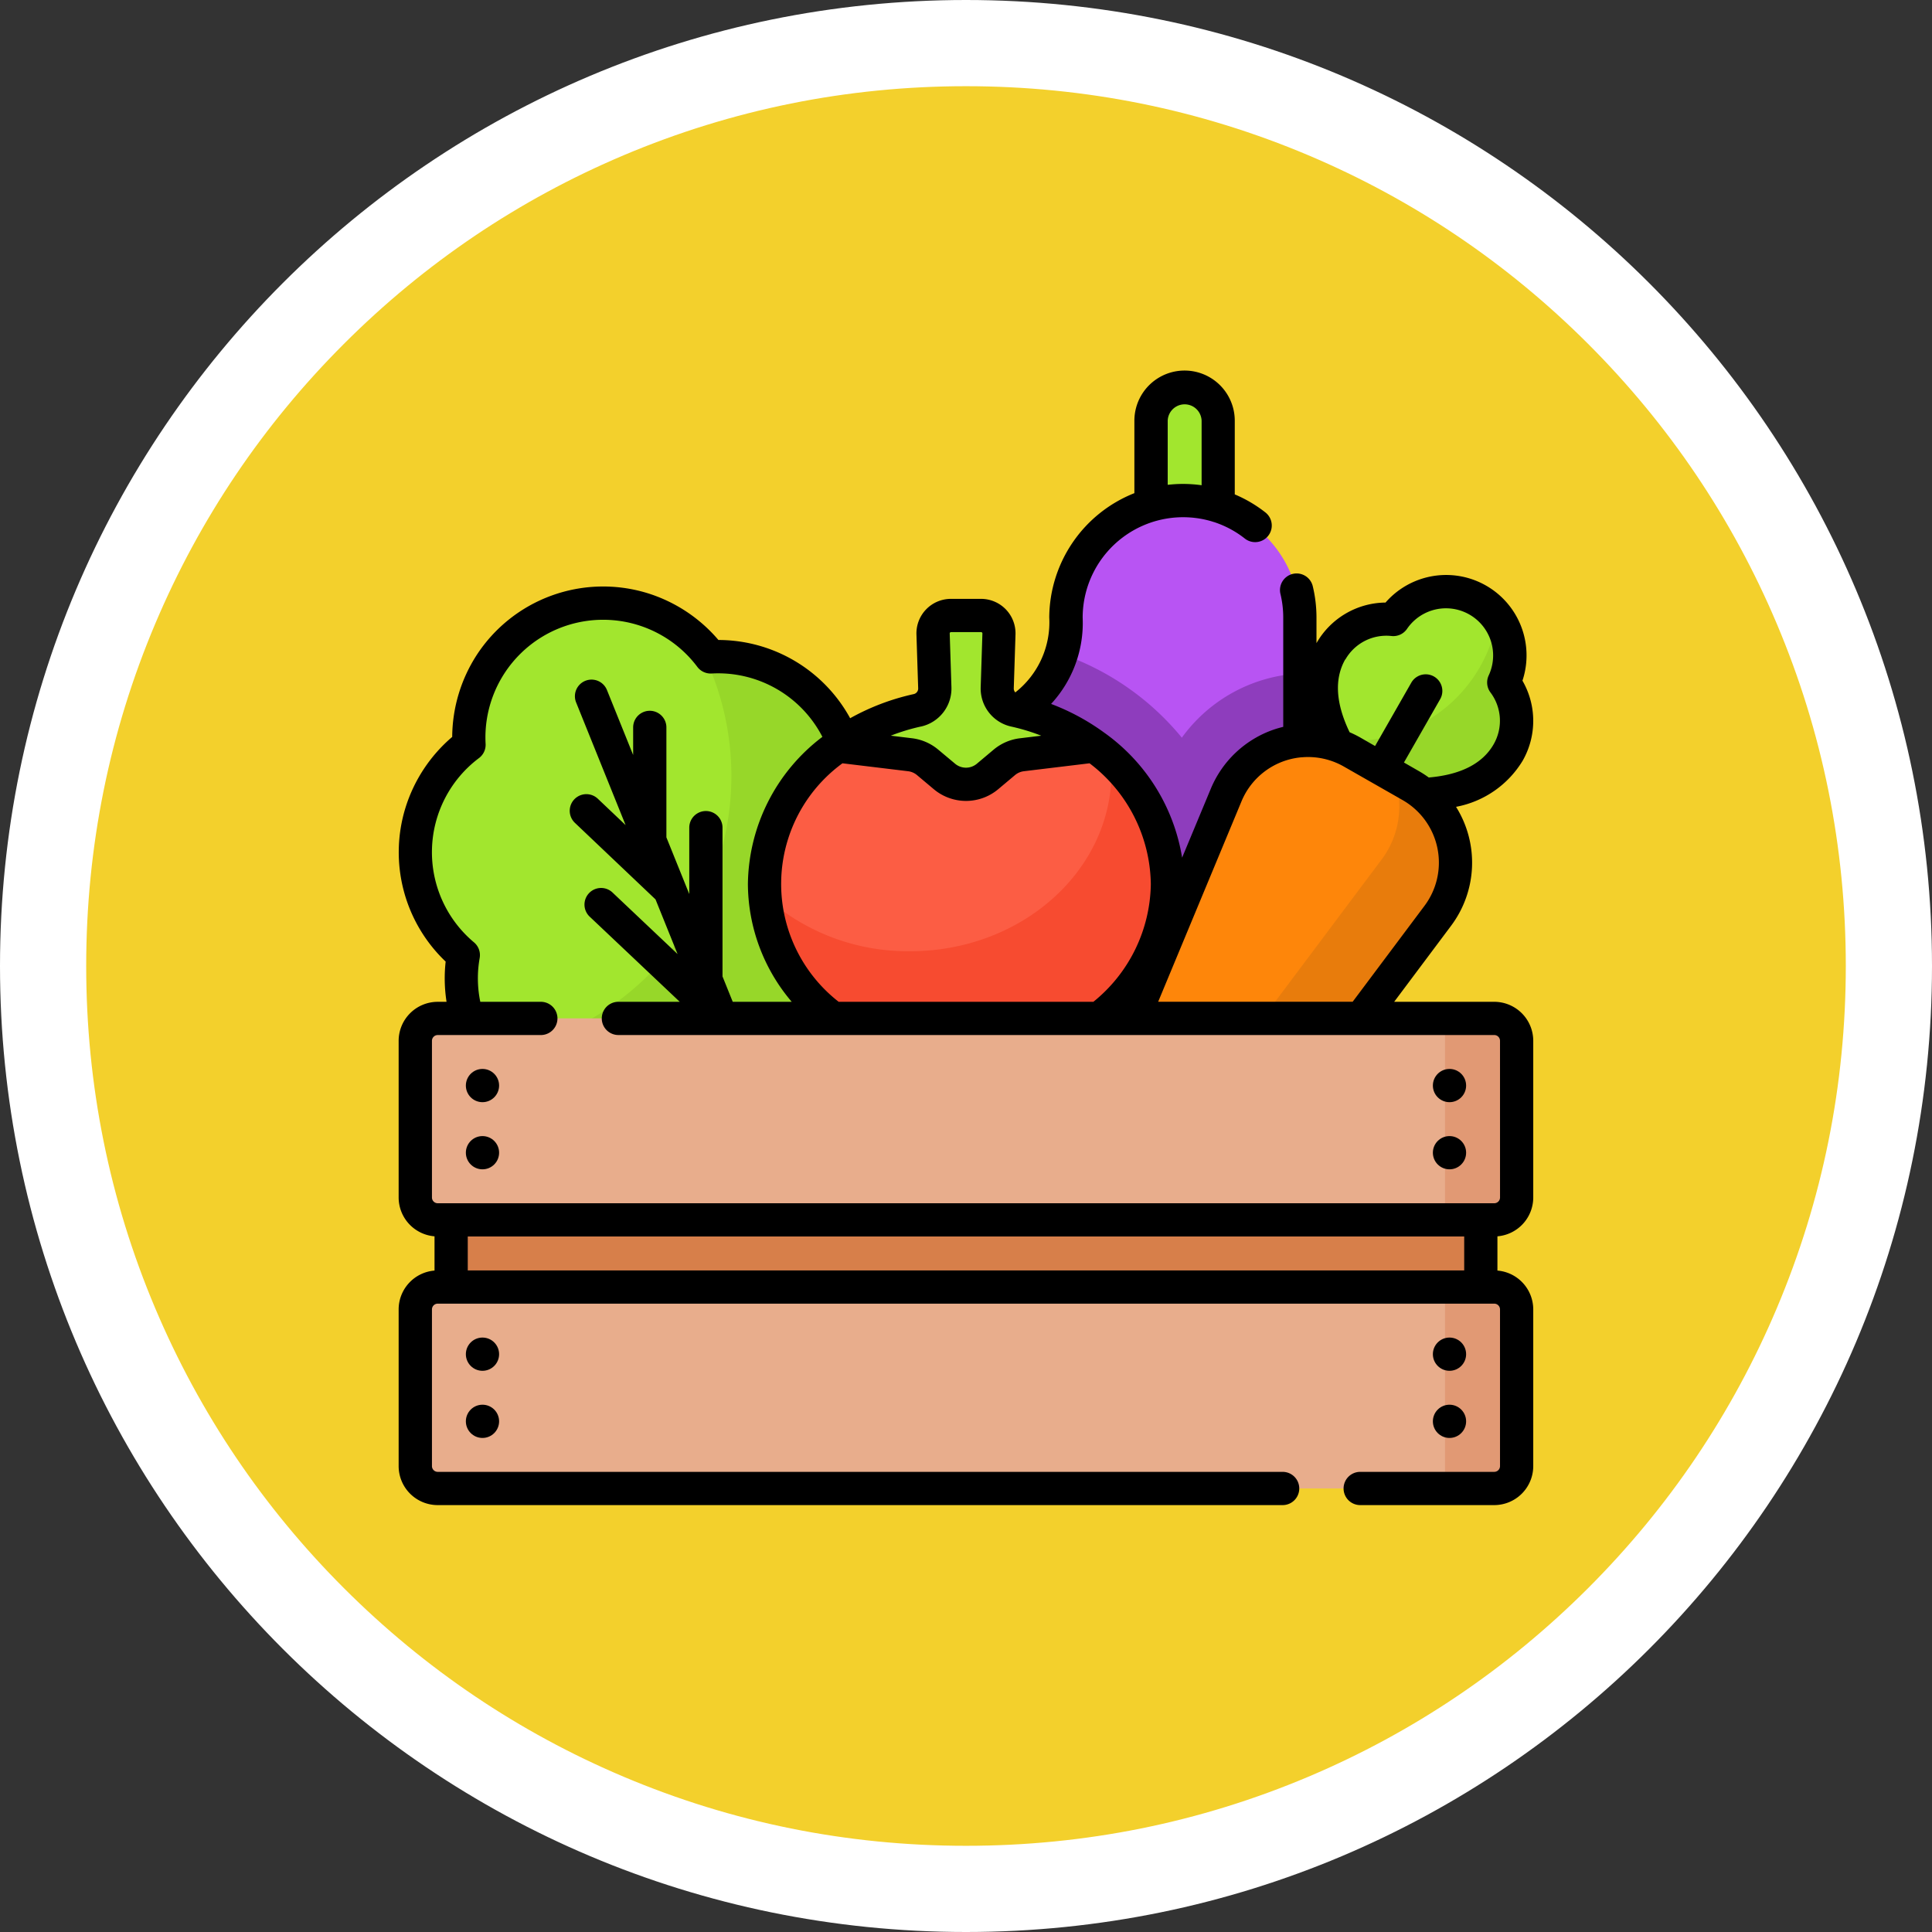 <svg xmlns="http://www.w3.org/2000/svg" width="112.068" height="112.068" viewBox="0 0 112.068 112.068">
  <rect x="0" y="0" width="112.068" height="112.068" fill="#333333" stroke="none"/>
  <g id="Grupo_1103990" data-name="Grupo 1103990" transform="translate(-955.333 -165)">
    <g id="Trazado_874102" data-name="Trazado 874102" transform="translate(955.333 165)" fill="#f3d02c">
      <path d="M 56.034 109.568 C 48.806 109.568 41.795 108.153 35.197 105.362 C 32.025 104.021 28.966 102.36 26.104 100.427 C 23.269 98.512 20.603 96.312 18.18 93.889 C 15.757 91.465 13.557 88.799 11.641 85.964 C 9.708 83.102 8.047 80.043 6.706 76.871 C 3.915 70.273 2.5 63.262 2.5 56.034 C 2.5 48.806 3.915 41.795 6.706 35.197 C 8.047 32.025 9.708 28.966 11.641 26.104 C 13.557 23.269 15.757 20.603 18.18 18.18 C 20.603 15.757 23.269 13.557 26.104 11.641 C 28.966 9.708 32.025 8.047 35.197 6.706 C 41.795 3.915 48.806 2.5 56.034 2.5 C 63.262 2.5 70.273 3.915 76.871 6.706 C 80.043 8.047 83.102 9.708 85.964 11.641 C 88.799 13.557 91.465 15.757 93.889 18.18 C 96.312 20.603 98.512 23.269 100.427 26.104 C 102.36 28.966 104.021 32.025 105.362 35.197 C 108.153 41.795 109.568 48.806 109.568 56.034 C 109.568 63.262 108.153 70.273 105.362 76.871 C 104.021 80.043 102.36 83.102 100.427 85.964 C 98.512 88.799 96.312 91.465 93.889 93.889 C 91.465 96.312 88.799 98.512 85.964 100.427 C 83.102 102.36 80.043 104.021 76.871 105.362 C 70.273 108.153 63.262 109.568 56.034 109.568 Z" stroke="none"/>
      <path d="M 56.034 5 C 49.142 5 42.459 6.349 36.171 9.008 C 30.094 11.579 24.636 15.259 19.948 19.948 C 15.259 24.636 11.579 30.094 9.008 36.171 C 6.349 42.459 5 49.142 5 56.034 C 5 62.926 6.349 69.609 9.008 75.897 C 11.579 81.974 15.259 87.432 19.948 92.121 C 24.636 96.809 30.094 100.49 36.171 103.06 C 42.459 105.72 49.142 107.068 56.034 107.068 C 62.926 107.068 69.609 105.72 75.897 103.06 C 81.974 100.49 87.432 96.809 92.121 92.121 C 96.809 87.432 100.49 81.974 103.06 75.897 C 105.72 69.609 107.068 62.926 107.068 56.034 C 107.068 49.142 105.72 42.459 103.06 36.171 C 100.49 30.094 96.809 24.636 92.121 19.948 C 87.432 15.259 81.974 11.579 75.897 9.008 C 69.609 6.349 62.926 5 56.034 5 M 56.034 7.62939453125e-06 C 86.981 7.62939453125e-06 112.068 25.087 112.068 56.034 C 112.068 86.981 86.981 112.068 56.034 112.068 C 25.087 112.068 7.62939453125e-06 86.981 7.62939453125e-06 56.034 C 7.62939453125e-06 25.087 25.087 7.62939453125e-06 56.034 7.62939453125e-06 Z" stroke="none" fill="#fff"/>
    </g>
    <g id="vegetales" transform="translate(978.457 186.484)">
      <g id="Grupo_1105335" data-name="Grupo 1105335" transform="translate(0.968 13.501)">
        <path id="Trazado_895254" data-name="Trazado 895254" d="M32.394,113.2a7.793,7.793,0,0,0-7.745-5.115,7.792,7.792,0,0,0-14.012,5.1,7.79,7.79,0,0,0-.331,12.2,7.789,7.789,0,0,0,10.336,8.674l9.761-3.553a7.789,7.789,0,0,0,2.342-13.288A7.751,7.751,0,0,0,32.394,113.2Z" transform="translate(-7.519 -104.969)" fill="#a2e62e"/>
        <path id="Trazado_895255" data-name="Trazado 895255" d="M62.362,135.619a7.751,7.751,0,0,0-2.314-3.3,7.79,7.79,0,0,0-8.1-9.133,7.739,7.739,0,0,0-.782-.89,16.266,16.266,0,0,1-12.32,23.945,7.794,7.794,0,0,0,9.095,2.919l9.761-3.553A7.791,7.791,0,0,0,62.362,135.619Z" transform="translate(-34.823 -120.066)" fill="#97d729"/>
      </g>
      <path id="Trazado_895256" data-name="Trazado 895256" d="M343.438,19.2h-3.9V9.458a1.948,1.948,0,0,1,3.9,0V19.2Z" transform="translate(-295.898 -6.536)" fill="#a2e62e"/>
      <path id="Trazado_895257" data-name="Trazado 895257" d="M262.5,65.465a6.783,6.783,0,0,0-13.565,0c-.036,6.354-5.864,4.906-7.536,12.629-1.233,5.7,4.724,10.551,10.551,10.551A10.551,10.551,0,0,0,262.5,78.094C262.5,75.336,262.5,67.718,262.5,65.465Z" transform="translate(-210.223 -51.13)" fill="#b854f3"/>
      <path id="Trazado_895258" data-name="Trazado 895258" d="M262.5,138.367v-9.381a9.013,9.013,0,0,0-6.846,3.724,15.6,15.6,0,0,0-7-4.864c-1.19,4.025-5.8,3.8-7.253,10.521-1.233,5.7,4.724,10.551,10.551,10.551A10.551,10.551,0,0,0,262.5,138.367Z" transform="translate(-210.224 -111.404)" fill="#8e3dbd"/>
      <g id="Grupo_1105336" data-name="Grupo 1105336" transform="translate(21.223 14.218)">
        <ellipse id="Elipse_11655" data-name="Elipse 11655" cx="11.686" cy="10.387" rx="11.686" ry="10.387" transform="translate(0 5.194)" fill="#fc5d44"/>
        <path id="Trazado_895259" data-name="Trazado 895259" d="M185.391,175.673c.018.237.028.476.028.718,0,5.737-5.232,10.387-11.686,10.387a12.394,12.394,0,0,1-8.412-3.177c.415,5.4,5.475,9.67,11.658,9.67,6.454,0,11.686-4.651,11.686-10.387A9.786,9.786,0,0,0,185.391,175.673Z" transform="translate(-165.294 -167.302)" fill="#f74b30"/>
        <path id="Trazado_895260" data-name="Trazado 895260" d="M207.385,114.738l.1-3.118a1.039,1.039,0,0,0-1.038-1.073H204.7a1.039,1.039,0,0,0-1.038,1.073l.1,3.118a1.3,1.3,0,0,1-1.014,1.309,12.243,12.243,0,0,0-4.618,2.07l4.2.507a1.948,1.948,0,0,1,1.019.442l.972.816a1.948,1.948,0,0,0,2.5,0l.972-.816a1.948,1.948,0,0,1,1.019-.442l4.2-.507a12.243,12.243,0,0,0-4.618-2.07A1.3,1.3,0,0,1,207.385,114.738Z" transform="translate(-193.891 -110.546)" fill="#a2e62e"/>
      </g>
      <g id="Grupo_1105337" data-name="Grupo 1105337" transform="translate(39.335 12.828)">
        <path id="Trazado_895261" data-name="Trazado 895261" d="M419.18,111.278s6.049,1.347,8.078-2.209a3.7,3.7,0,0,0-.256-4.058,3.7,3.7,0,0,0-6.408-3.656,3.7,3.7,0,0,0-3.623,1.845C414.942,106.756,419.18,111.278,419.18,111.278Z" transform="translate(-402.229 -99.733)" fill="#a2e62e"/>
        <path id="Trazado_895262" data-name="Trazado 895262" d="M432.269,115.171a3.7,3.7,0,0,0-.373-3.78,8.507,8.507,0,0,1-9.431,7.105,13.12,13.12,0,0,0,1.982,2.941s6.049,1.347,8.078-2.209A3.7,3.7,0,0,0,432.269,115.171Z" transform="translate(-407.496 -109.893)" fill="#97d729"/>
        <path id="Trazado_895263" data-name="Trazado 895263" d="M314.671,170.087l-8.326,20.021a4.412,4.412,0,0,0,7.606,4.339l13-17.356a5.143,5.143,0,0,0-1.568-7.55l-3.413-1.947A5.143,5.143,0,0,0,314.671,170.087Z" transform="translate(-306.006 -158.281)" fill="#fe860a"/>
        <path id="Trazado_895264" data-name="Trazado 895264" d="M326.214,183.544l-.98-.559a5.132,5.132,0,0,1-.714,4.848l-13,17.356a4.413,4.413,0,0,1-4.56,1.646,4.412,4.412,0,0,0,7.822,1.616l13-17.356A5.143,5.143,0,0,0,326.214,183.544Z" transform="translate(-306.838 -172.284)" fill="#e87c0c"/>
      </g>
      <path id="Trazado_895265" data-name="Trazado 895265" d="M70.1,304.061H8.815a1.3,1.3,0,0,1-1.3-1.3v-9.089a1.3,1.3,0,0,1,1.3-1.3H70.1a1.3,1.3,0,0,1,1.3,1.3v9.089A1.3,1.3,0,0,1,70.1,304.061Z" transform="translate(-6.549 -254.785)" fill="#e8ad8c"/>
      <path id="Trazado_895266" data-name="Trazado 895266" d="M70.1,425.281H8.815a1.3,1.3,0,0,1-1.3-1.3v-9.089a1.3,1.3,0,0,1,1.3-1.3H70.1a1.3,1.3,0,0,1,1.3,1.3v9.089A1.3,1.3,0,0,1,70.1,425.281Z" transform="translate(-6.549 -360.424)" fill="#e8ad8c"/>
      <path id="Trazado_895267" data-name="Trazado 895267" d="M475.049,304.061h-2.857V292.375h2.857a1.3,1.3,0,0,1,1.3,1.3v9.089A1.3,1.3,0,0,1,475.049,304.061Z" transform="translate(-411.496 -254.785)" fill="#e19974"/>
      <path id="Trazado_895268" data-name="Trazado 895268" d="M475.049,425.281h-2.857V413.6h2.857a1.3,1.3,0,0,1,1.3,1.3v9.089A1.3,1.3,0,0,1,475.049,425.281Z" transform="translate(-411.496 -360.424)" fill="#e19974"/>
      <path id="Trazado_895269" data-name="Trazado 895269" d="M23.68,383.29H83.408v3.9H23.68Z" transform="translate(-20.635 -334.014)" fill="#d77f4a"/>
      <g id="Grupo_1105338" data-name="Grupo 1105338" transform="translate(0.002 0.01)">
        <path id="Trazado_895270" data-name="Trazado 895270" d="M63.552,36.626H57.747l3.3-4.409a6.1,6.1,0,0,0,.288-6.9A5.753,5.753,0,0,0,65.2,22.642,4.661,4.661,0,0,0,65.188,18a4.664,4.664,0,0,0-7.943-4.532,4.663,4.663,0,0,0-4.005,2.354l0,0V14.334a7.771,7.771,0,0,0-.212-1.8.964.964,0,1,0-1.875.448,5.847,5.847,0,0,1,.159,1.355v6.341c-.18.044-.359.094-.536.154a6.11,6.11,0,0,0-3.665,3.434l-1.665,4a11.075,11.075,0,0,0-4.52-7.253l0,0a13.038,13.038,0,0,0-3.08-1.665,6.915,6.915,0,0,0,1.831-5.006,5.829,5.829,0,0,1,7.515-5.575A.963.963,0,0,0,47.3,8.8a5.785,5.785,0,0,1,1.786.957.964.964,0,1,0,1.192-1.516A7.761,7.761,0,0,0,48.5,7.194V2.922a2.911,2.911,0,1,0-5.823,0v4.2a7.811,7.811,0,0,0-4.938,7.207A5.171,5.171,0,0,1,35.77,18.68a.333.333,0,0,1-.089-.238l.1-3.118a2,2,0,0,0-2-2.07H32.036a2,2,0,0,0-2,2.07l.1,3.118a.331.331,0,0,1-.258.336,13.485,13.485,0,0,0-3.688,1.4,8.724,8.724,0,0,0-7.641-4.539,8.84,8.84,0,0,0-4.134-2.722,8.754,8.754,0,0,0-9.891,3.6,8.842,8.842,0,0,0-1.417,4.744A8.848,8.848,0,0,0,.387,25.4a8.749,8.749,0,0,0,2.34,8.894,8.772,8.772,0,0,0,.052,2.334H2.266A2.265,2.265,0,0,0,0,38.889v9.089A2.264,2.264,0,0,0,2.081,50.23v1.987A2.264,2.264,0,0,0,0,54.47v9.089a2.265,2.265,0,0,0,2.262,2.262H51.277a.964.964,0,1,0,0-1.928H2.266a.335.335,0,0,1-.334-.334V54.47a.335.335,0,0,1,.334-.334H63.552a.335.335,0,0,1,.334.334v9.089a.335.335,0,0,1-.334.334H55.776a.964.964,0,1,0,0,1.928h7.776a2.265,2.265,0,0,0,2.262-2.262V54.47a2.264,2.264,0,0,0-2.078-2.253V50.23a2.264,2.264,0,0,0,2.078-2.253V38.889a2.265,2.265,0,0,0-2.262-2.262ZM44.61,2.922a.984.984,0,0,1,1.967,0V6.663a7.888,7.888,0,0,0-1.087-.076,7.724,7.724,0,0,0-.88.052V2.922ZM54.915,16.773a2.735,2.735,0,0,1,2.679-1.364.963.963,0,0,0,.9-.418,2.736,2.736,0,0,1,4.738,2.7.964.964,0,0,0,.1.991,2.735,2.735,0,0,1,.189,3c-.642,1.125-1.909,1.774-3.768,1.934a6.074,6.074,0,0,0-.57-.37l-.869-.5,2.1-3.673a.964.964,0,0,0-1.675-.956l-2.1,3.673-.87-.5a6.1,6.1,0,0,0-.608-.3c-.808-1.681-.893-3.1-.251-4.228ZM48.89,25a4.169,4.169,0,0,1,3.466-2.555l.028,0a4.179,4.179,0,0,1,2.435.531l3.414,1.948a4.179,4.179,0,0,1,1.273,6.135l-4.167,5.565H44.057ZM43.631,29.8A8.932,8.932,0,0,1,40.3,36.626H25.523a8.668,8.668,0,0,1,.221-13.834l3.807.46a.983.983,0,0,1,.515.223l.972.816a2.907,2.907,0,0,0,3.745,0l.972-.816a.983.983,0,0,1,.515-.223l3.807-.46A8.941,8.941,0,0,1,43.631,29.8ZM30.295,20.661a2.259,2.259,0,0,0,1.77-2.283l-.1-3.118a.075.075,0,0,1,.075-.077h1.747a.075.075,0,0,1,.075.077l-.1,3.118a2.259,2.259,0,0,0,1.77,2.283,11.659,11.659,0,0,1,1.743.53l-1.23.149A2.906,2.906,0,0,0,34.513,22l-.972.816a.982.982,0,0,1-1.265,0L31.3,22a2.906,2.906,0,0,0-1.523-.661l-1.23-.149a11.6,11.6,0,0,1,1.743-.53ZM61.809,50.24v1.968H4.009V50.24Zm2.078-2.262a.335.335,0,0,1-.334.334H2.266a.335.335,0,0,1-.334-.334V38.889a.335.335,0,0,1,.334-.334H8.248a.964.964,0,0,0,0-1.928H4.736A6.711,6.711,0,0,1,4.7,34.087a.964.964,0,0,0-.33-.909,6.825,6.825,0,0,1,.29-10.689.964.964,0,0,0,.384-.824A6.828,6.828,0,0,1,17.326,17.2a.968.968,0,0,0,.824.384,6.8,6.8,0,0,1,6.43,3.674A10.853,10.853,0,0,0,20.259,29.8,10.612,10.612,0,0,0,22.8,36.626H19.379l-.593-1.471v-8.63a.964.964,0,1,0-1.928,0v3.851l-1.327-3.288V20.71a.964.964,0,0,0-1.928,0v1.6l-1.524-3.778a.964.964,0,0,0-1.788.721l2.874,7.124-1.612-1.53a.964.964,0,1,0-1.328,1.4L14.9,30.686l1.28,3.172L12.429,30.31a.964.964,0,1,0-1.324,1.4l5.2,4.916H12.747a.964.964,0,1,0,0,1.928H63.552a.335.335,0,0,1,.334.334Z" transform="translate(-0.002 -0.01)"/>
        <circle id="Elipse_11656" data-name="Elipse 11656" cx="0.964" cy="0.964" r="0.964" transform="translate(59.99 40.511)"/>
        <circle id="Elipse_11657" data-name="Elipse 11657" cx="0.964" cy="0.964" r="0.964" transform="translate(59.99 44.406)"/>
        <circle id="Elipse_11658" data-name="Elipse 11658" cx="0.964" cy="0.964" r="0.964" transform="translate(3.897 40.511)"/>
        <circle id="Elipse_11659" data-name="Elipse 11659" cx="0.964" cy="0.964" r="0.964" transform="translate(3.897 44.406)"/>
        <circle id="Elipse_11660" data-name="Elipse 11660" cx="0.964" cy="0.964" r="0.964" transform="translate(59.99 56.093)"/>
        <circle id="Elipse_11661" data-name="Elipse 11661" cx="0.964" cy="0.964" r="0.964" transform="translate(59.99 59.988)"/>
        <circle id="Elipse_11662" data-name="Elipse 11662" cx="0.964" cy="0.964" r="0.964" transform="translate(3.897 56.093)"/>
        <circle id="Elipse_11663" data-name="Elipse 11663" cx="0.964" cy="0.964" r="0.964" transform="translate(3.897 59.988)"/>
      </g>
    </g>
  </g>
</svg>
